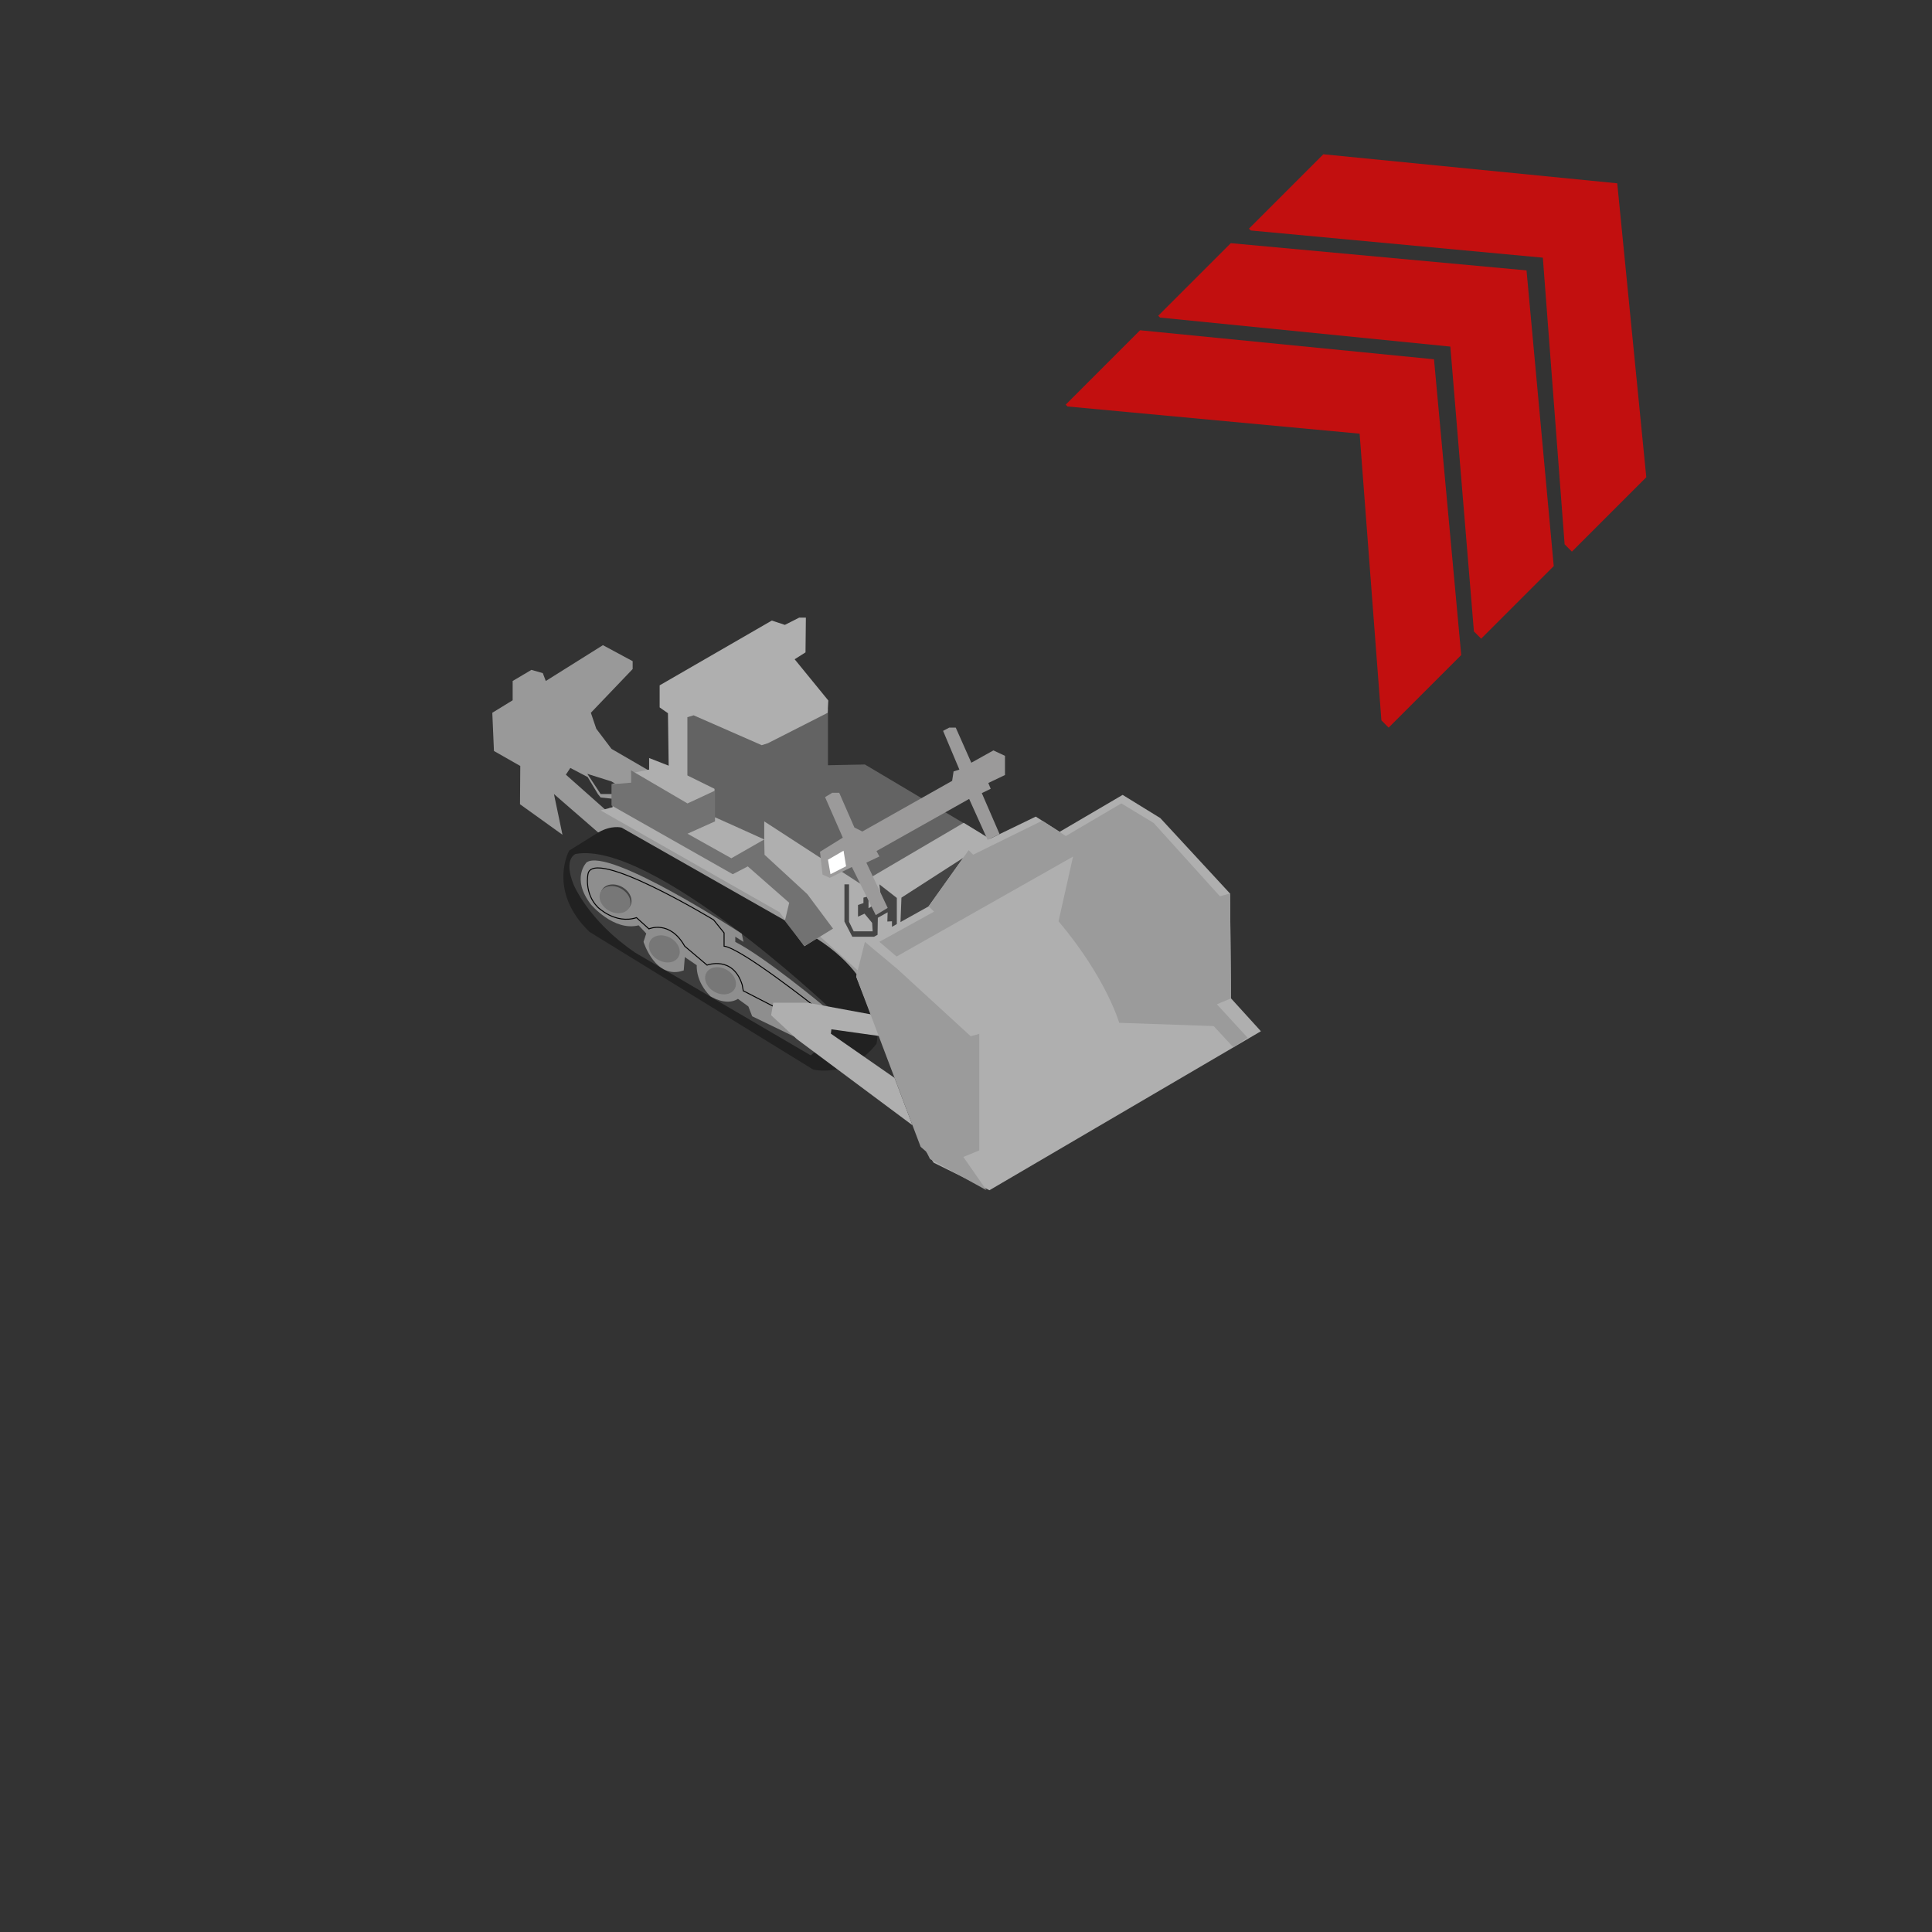 <?xml version="1.0" encoding="utf-8"?>
<!-- Generator: Adobe Illustrator 16.0.0, SVG Export Plug-In . SVG Version: 6.00 Build 0)  -->
<!DOCTYPE svg PUBLIC "-//W3C//DTD SVG 1.1//EN" "http://www.w3.org/Graphics/SVG/1.1/DTD/svg11.dtd">
<svg version="1.1" id="Layer_1" xmlns="http://www.w3.org/2000/svg" xmlns:xlink="http://www.w3.org/1999/xlink" x="0px" y="0px"
	 width="200px" height="200px" viewBox="0 0 200 200" enable-background="new 0 0 200 200" xml:space="preserve">
<rect x="0" y="0" width="200" height="200" fill="#333333" stroke="none"/>
<path fill="#EAEAEA" stroke="#010101" stroke-miterlimit="10" d="M128.893,118.072"/>
<g id="Direction">
	<g transform="rotate({{angle}} 50 50)">
		<polygon id="arrow" opacity="0.7" fill="#ff0000" enable-background="new    " points="143.752,75.322 143.002,74.568 
			140.747,44.893 110.512,42.078 110.322,41.889 118.021,34.189 148.447,37.193 151.264,67.81 		">
		
			<animate  fill="remove" accumulate="none" additive="replace" begin="0s;anim_arrow3.end" values="0.5; 0" restart="always" calcMode="linear" dur="0.5s" attributeName="opacity" id="anim_arrow1">
			</animate>
		</polygon>
		<polygon id="arrow2" opacity="0.7" fill="#ff0000" enable-background="new    " points="153.33,66.115 152.58,65.365 
			150.139,35.879 120.088,32.875 119.9,32.685 127.412,25.173 158.025,27.991 160.842,58.603 		">
		
			<animate  fill="remove" accumulate="none" additive="replace" begin="anim_arrow1.end" values="0.5; 0" restart="always" calcMode="linear" dur="0.5s" attributeName="opacity" id="anim_arrow2">
			</animate>
		</polygon>
		<polygon id="arrow3" opacity="0.7" fill="#ff0000" enable-background="new    " points="162.723,57.103 161.969,56.349 
			159.715,26.675 129.479,23.859 129.291,23.671 136.992,15.97 167.416,18.976 170.423,49.403 		">
		
			<animate  fill="remove" accumulate="none" additive="replace" begin="anim_arrow2.end" values="0.5; 0" restart="always" calcMode="linear" dur="0.5s" attributeName="opacity" id="anim_arrow3">
			</animate>
		</polygon>
	</g>
</g>
<polygon fill="#999999" points="61.166,73.786 61.727,75.442 63.303,77.523 68.727,80.671 68.023,81.822 66.758,82.02 64.902,81.88 
	63.303,80.896 60.801,80.108 62.178,82.198 63.836,82.198 63.864,82.742 62.178,82.555 61.895,82.198 60.835,80.439 59.04,79.497 
	58.579,80.193 62.823,83.959 63.074,83.655 64.707,83.621 67.572,83.734 89.236,98.691 89.384,101.945 62.542,86.713 57.344,82.198 
	58.227,86.413 53.83,83.255 53.858,79.293 51.133,77.741 50.963,73.786 53.07,72.492 53.07,70.496 55.012,69.345 56.19,69.681 
	56.5,70.496 62.415,66.787 65.493,68.445 65.493,69.26 "/>
<polygon fill="#636363" points="89.535,79.141 101.657,86.341 88.934,92.071 79.227,87.052 73.98,84.578 73.98,81.655 71.17,80.269 
	71.17,74.239 71.395,73.86 85.711,73.41 85.711,79.218 "/>
<path fill="#212121" d="M84.174,110.714L61.016,96.463c-4.385-4.249-2.098-8.41-2.098-8.41l3.035-1.888
	c1.389-0.788,2.398-0.488,2.398-0.488l20.184,11.474c7.632,4.887,6.198,10.906,6.198,10.906
	C87.921,111.662,84.173,110.723,84.174,110.714z"/>
<path fill="#3D3D3D" d="M83.931,109.254L65.775,98.631c-4.889-3.313-6.408-7.084-6.408-7.084c-1.072-2.697,0.225-3.147,0.225-3.147
	c7.869-1.407,26.12,15.79,26.12,15.79C86.927,107,83.93,109.251,83.931,109.254z"/>
<polygon fill="#AFAFAF" points="101.075,91.165 88.792,100.46 84.886,96.936 83.273,97.947 80.688,94.423 62.178,83.894 
	63.413,83.563 63.413,81.13 65.325,81.019 65.325,80.044 67.196,79.669 67.196,78.47 69.221,79.263 69.146,73.831 68.286,73.232 
	68.286,70.946 79.9,64.239 81.249,64.688 82.729,63.938 83.424,63.938 83.386,67.534 82.262,68.246 85.746,72.515 85.679,73.791 
	79.489,76.939 78.854,77.14 71.805,74.05 71.17,74.239 71.17,80.269 73.98,81.655 73.98,84.578 79.113,86.9 79.113,85.028 
	89.041,91.474 99.763,85.177 102.874,87.087 "/>
<polygon fill="#444444" points="98.994,92.812 93.206,95.796 93.317,92.923 99.951,88.651 "/>
<path fill="#8E8E8E" d="M84.501,108.416l-6.636-3.211l-0.395-1.016l-1.078-0.787c-1.243,0.789-2.859-0.277-2.859-0.277
	c-1.572-1.574-1.404-3.205-1.404-3.205l-1.236-0.843l-0.113,1.38c-2.922,1.041-4.163-2.958-4.163-2.958l0.283-0.864l-0.788-0.843
	c-2.585,0.65-4.945-2.169-4.945-2.169c-2.081-2.698-0.449-4.346-0.449-4.346c2.303-1.649,16.075,7.383,16.075,7.383l0.167,0.842
	l-0.843-0.533v0.533c3.147,1.628,9.219,6.691,9.219,6.691L84.501,108.416z"/>
<path fill="none" stroke="#000000" stroke-width="0.1" stroke-miterlimit="10" d="M81.892,105.12l-4.948-2.552l-0.111-0.619
	c-0.956-3.054-3.638-2.041-3.638-2.041l-2.316-1.961c-1.543-2.745-3.703-1.789-3.703-1.789l-1.285-1.163
	c-2.211,0.714-4.01-1.085-4.01-1.085c-1.429-1.436-1.015-3.41-1.015-3.41c0.457-2.885,13.004,4.721,13.004,4.721l1.086,1.349v1.377
	c1.8,0.218,9.518,6.345,9.518,6.345L81.892,105.12z"/>
<polygon fill="#AFAFAF" points="102.426,123.213 96.655,120.363 95.454,118.564 88.634,101.1 89.534,97.502 96.129,93.829 
	100.401,87.837 107.221,84.535 109.695,86.109 116.215,82.287 120.111,84.686 127.334,92.5 127.436,103.352 130.529,106.753 "/>
<polygon fill="#AFAFAF" points="92.474,107.452 86.066,106.553 86.01,107.004 92.606,111.585 94.462,116.489 82.486,107.566 
	79.827,105.094 80.051,103.801 83.593,103.801 90.618,105.094 "/>
<path fill="#9B9B9B" d="M127.68,108.421l1.472-0.996l-3.179-3.46l1.463-0.617l-0.104-10.853l-1.049,0.285l-6.858-7.588l-3.344-2.024
	l-5.746,3.375l-2.443-1.583l-7.153,3.52l-0.464-0.472l-4.146,5.814l0.569,0.548l-5.667,3.126l1.782,1.521l18.268-10.342l-1.5,6.693
	c4.968,5.903,6.278,10.512,6.278,10.512l9.779,0.338L127.68,108.421z"/>
<polygon fill="#9B9B9B" points="88.634,101.1 95.305,118.717 95.904,119.24 96.279,119.989 102.124,123.213 99.726,119.766 
	101.376,119.091 101.376,107.023 100.486,107.271 92.945,100.355 89.534,97.502 "/>
<polygon fill="#454545" points="92.839,95.661 92.337,95.94 92.337,95.372 91.857,95.396 91.887,94.442 90.874,95.006 
	90.844,96.771 90.485,96.969 88.23,96.969 87.415,95.396 87.415,91.548 87.892,91.548 87.892,95.426 88.37,96.409 90.338,96.409 
	90.283,95.536 89.494,94.583 88.82,94.892 88.82,93.683 89.384,93.486 89.384,92.923 89.909,92.784 89.909,94.022 91.213,93.233 
	91.034,91.548 92.839,92.953 "/>
<polygon fill="#9B9A9A" points="102.24,86.945 100.325,82.704 90.733,88.1 91.034,88.661 89.684,89.3 91.894,93.984 90.658,94.732 
	88.184,89.75 85.897,90.874 85.149,90.536 84.886,88.176 87.246,86.713 85.409,82.517 86.16,82.067 86.874,82.067 88.448,85.665 
	89.27,86.077 98.566,80.833 98.713,79.857 99.314,79.668 97.627,75.659 98.263,75.322 98.938,75.322 100.551,78.957 102.838,77.682 
	104.035,78.245 104.035,80.23 102.311,81.055 102.557,81.655 101.637,82.105 103.477,86.348 "/>
<polygon fill="#FFFFFF" points="85.711,88.998 85.971,90.498 87.585,89.676 87.324,88.063 "/>
<polygon fill="#727272" points="83.575,92.563 79.145,88.483 79.113,86.9 75.706,88.847 71.17,86.305 74.018,85.028 74.018,81.844 
	71.17,83.171 65.325,79.747 65.325,81.019 63.303,81.169 63.303,83.382 75.854,90.498 77.41,89.691 81.699,93.455 81.249,95.329 
	83.273,97.947 86.234,96.13 "/>
<path fill="#444444" d="M65.236,93.793c-0.354,0.626-1.299,0.759-2.107,0.299c-0.806-0.46-1.172-1.34-0.816-1.965
	c0.357-0.624,1.299-0.757,2.107-0.297S65.596,93.169,65.236,93.793z"/>
<ellipse transform="matrix(-0.496 0.868 -0.868 -0.496 176.082 84.096)" fill="#777777" cx="63.637" cy="93.146" rx="1.303" ry="1.687"/>
<path fill="#777777" d="M70.23,99.063c-0.352,0.624-1.295,0.756-2.104,0.295c-0.808-0.46-1.173-1.338-0.817-1.963
	c0.354-0.622,1.297-0.755,2.104-0.295S70.59,98.438,70.23,99.063z"/>
<path fill="#777777" d="M76.053,102.365c-0.356,0.624-1.297,0.756-2.106,0.296c-0.808-0.461-1.173-1.338-0.817-1.966
	c0.352-0.62,1.297-0.753,2.106-0.294C76.044,100.861,76.407,101.74,76.053,102.365z"/>
</svg>
